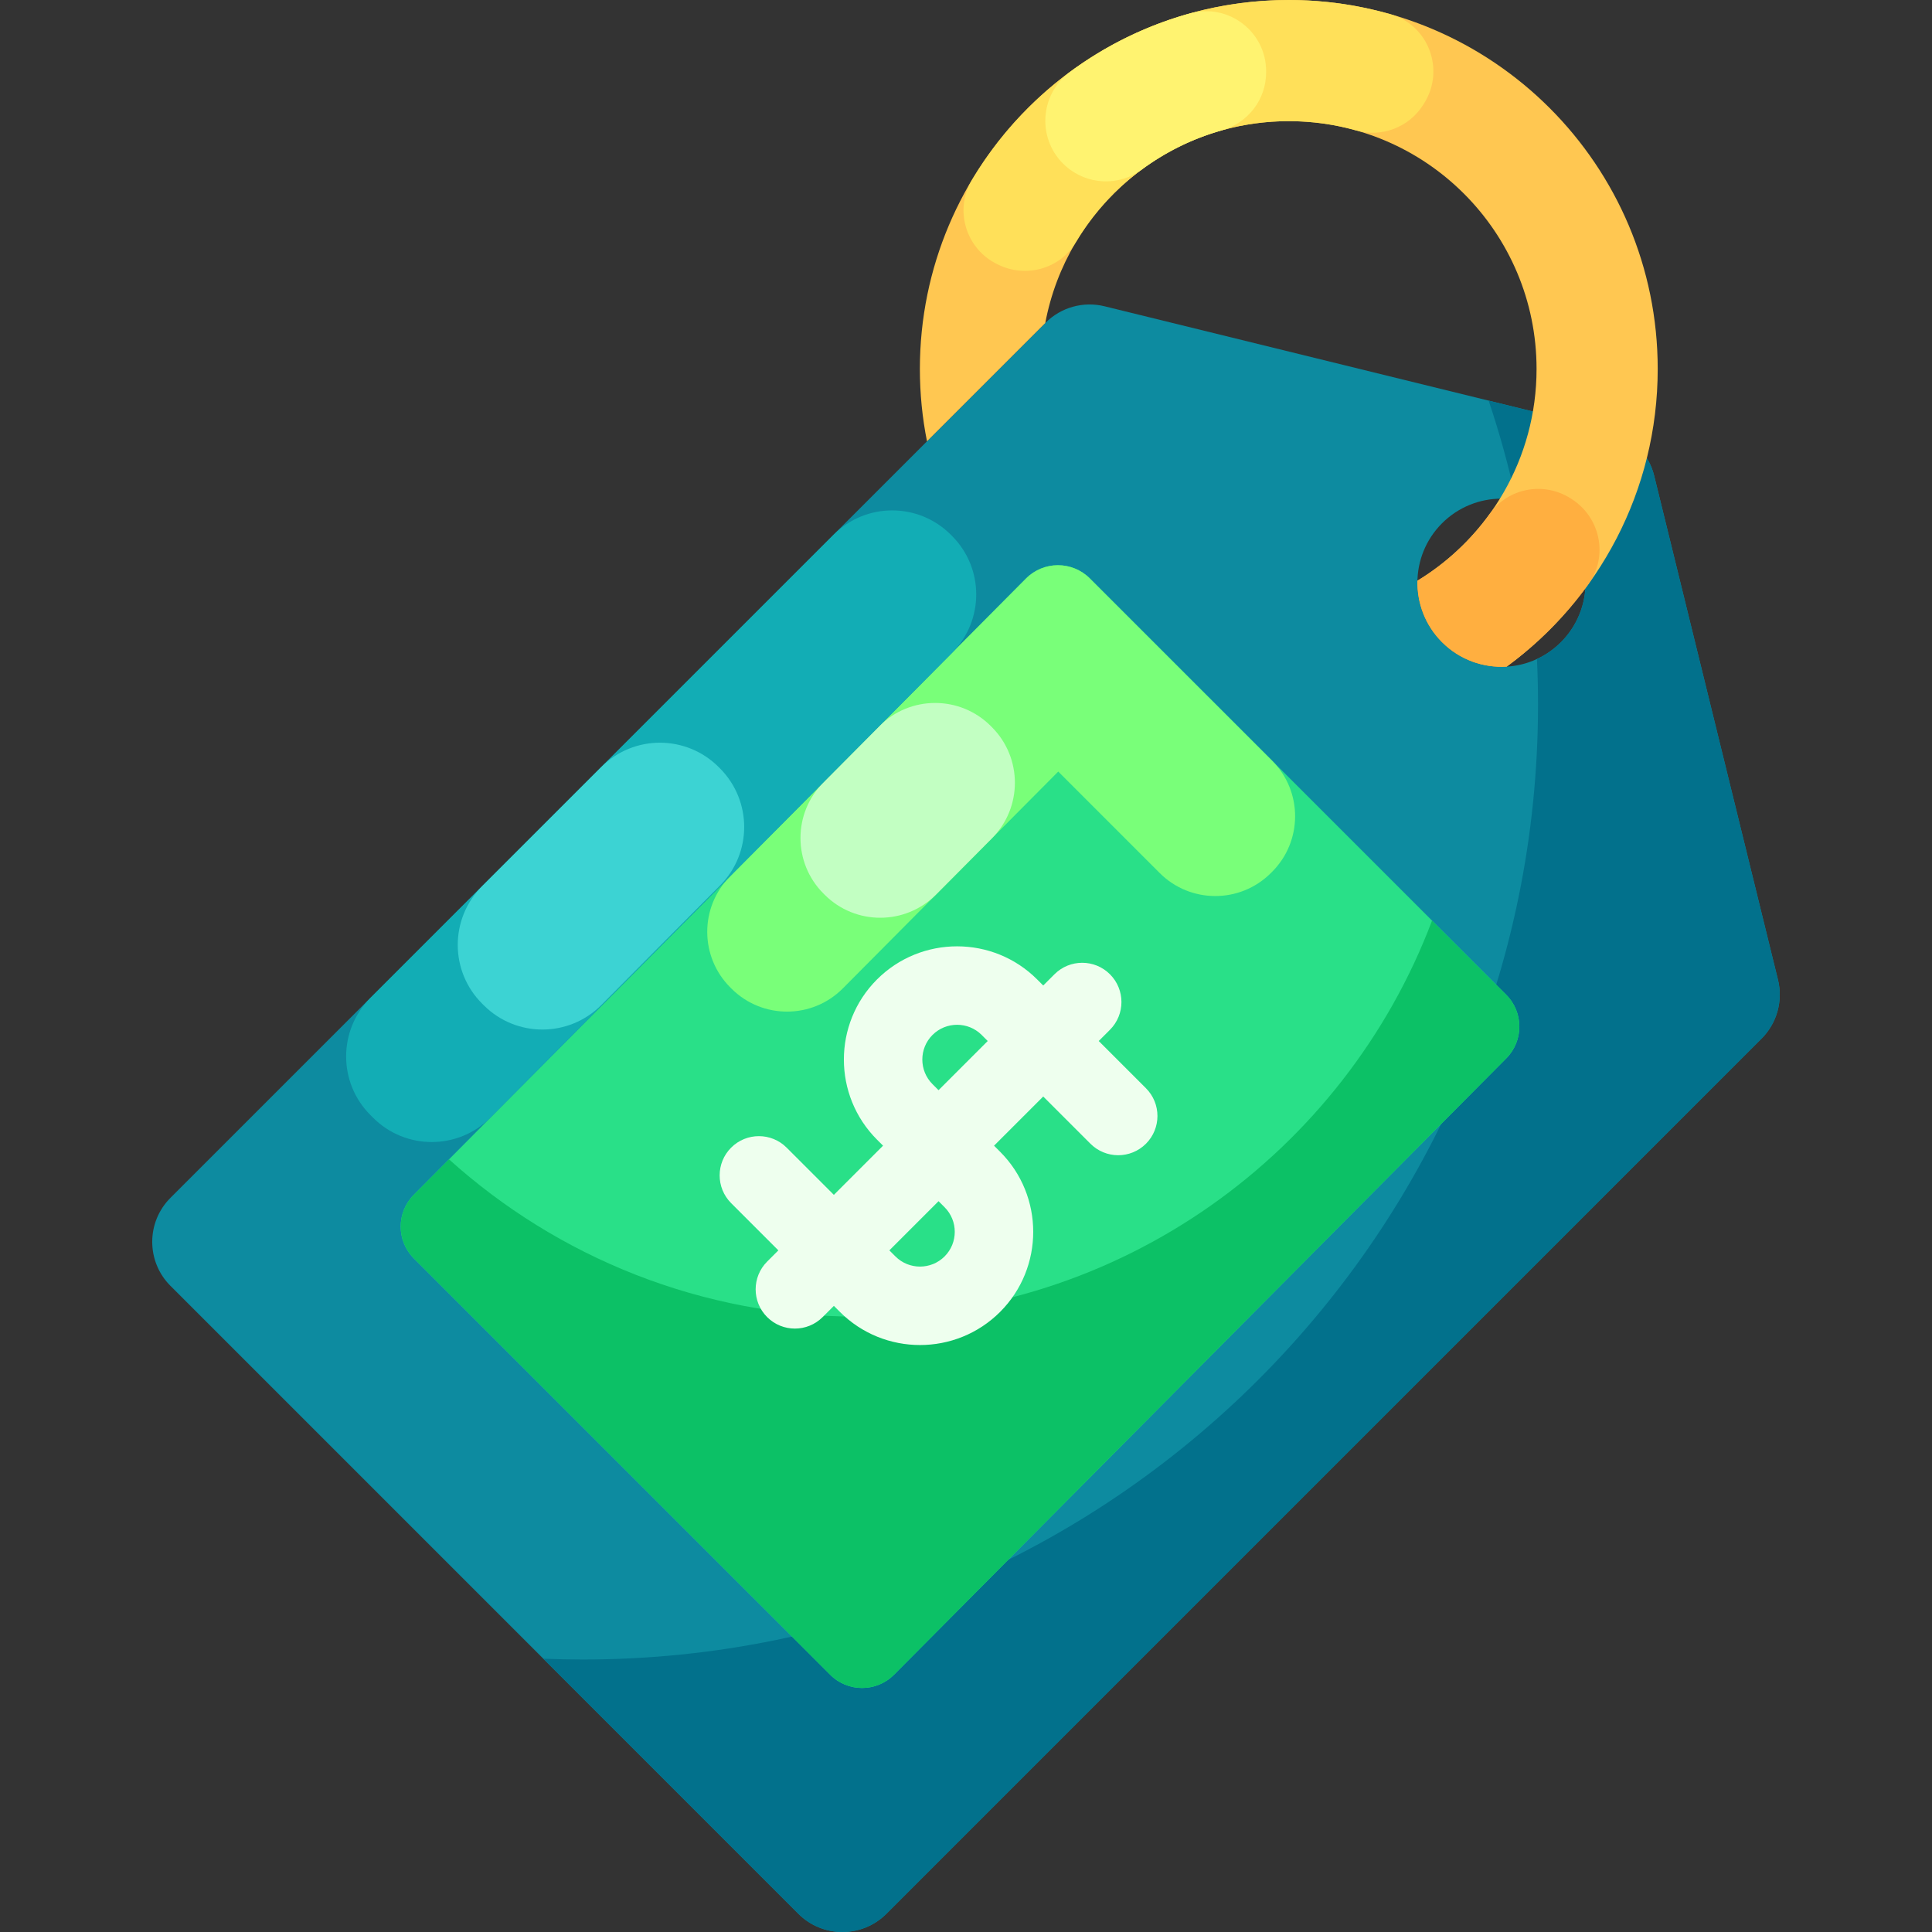 <svg id="Capa_1" enable-background="new 0 0 512 512" height="512" viewBox="0 0 512 512" width="512" xmlns="http://www.w3.org/2000/svg"><rect x="0" y="0" width="512" height="512" fill="#333333" stroke="none"/><g><g><g><g><g><g><g><g><path d="m426.284 113.975-133.589-32.813c-5.603-1.376-11.518.275-15.598 4.355l-231.923 231.923c-6.442 6.442-6.442 16.886 0 23.327l166.402 166.402c6.442 6.442 16.886 6.442 23.327 0l231.922-231.923c4.08-4.08 5.731-9.995 4.355-15.598l-32.813-133.589c-1.464-5.963-6.12-10.619-12.083-12.084zm-44.131 56.215c-8.701-8.701-8.701-22.814 0-31.515 8.707-8.707 22.821-8.707 31.521-.007 8.701 8.701 8.701 22.814-.006 31.521-8.701 8.701-22.814 8.701-31.515.001z" fill="#0d8ba0"/></g><g><path d="m466.822 275.249-231.916 231.924c-6.444 6.436-16.89 6.436-23.326 0l-67.603-67.603c3.488.143 6.992.219 10.513.219 139.781 0 253.102-113.321 253.102-253.102 0-4.035-.093-8.053-.286-12.038 2.308-1.07 4.465-2.553 6.36-4.456 8.711-8.711 8.711-22.821.008-31.523-3.361-3.361-7.54-5.434-11.903-6.183-1.946-8.955-4.38-17.733-7.262-26.308l31.776 7.801c5.964 1.466 10.614 6.116 12.08 12.08l32.812 133.59c1.382 5.599-.27 11.513-4.355 15.599z" fill="#02718c"/></g><g><path d="m220.011 443.83-110.323-110.322c-4.656-4.656-4.669-12.201-.03-16.873l162.233-163.321c4.663-4.696 12.253-4.709 16.932-.03l110.323 110.323c4.656 4.656 4.669 12.201.03 16.873l-162.233 163.321c-4.663 4.695-12.253 4.709-16.932.029z" fill="#29e088"/><path d="m288.82 153.285c-4.675-4.675-12.266-4.667-16.932.034l-78.403 78.928c-8.12 8.174-8.071 21.385.111 29.499l.299.297c8.171 8.103 21.362 8.054 29.472-.11l57.081-57.462 26.881 26.887c8.122 8.123 21.28 8.137 29.43.043.1-.099.199-.198.299-.297 8.188-8.131 8.215-21.366.055-29.526z" fill="#79ff79"/><path d="m233.013 192.454-14.81 14.909c-8.094 8.148-8.094 21.32.029 29.439l.321.321c8.161 8.155 21.401 8.11 29.532-.074l14.808-14.907c8.07-8.124 8.09-21.238.034-29.375-.099-.1-.198-.2-.296-.299-8.152-8.233-21.454-8.233-29.618-.014z" fill="#c2ffc2"/><path d="m399.177 280.477-162.231 163.322c-4.667 4.698-12.253 4.714-16.936.031l-110.324-110.324c-4.652-4.652-4.667-12.199-.031-16.874l9.335-9.397c28.771 25.923 66.854 41.698 108.629 41.698 69.455 0 128.715-43.617 151.89-104.96l19.637 19.637c4.66 4.652 4.668 12.199.031 16.867z" fill="#0cc166"/></g></g></g></g></g><g><g><path d="m220.92 141.693-122.759 122.754c-8.574 8.574-8.574 22.475 0 31.049l.725.725c8.594 8.594 22.535 8.571 31.101-.052l122.346-123.166c8.527-8.584 8.5-22.448-.059-31-.104-.104-.209-.209-.313-.313-8.575-8.568-22.469-8.568-31.041.003z" fill="#12adb5"/></g><g><path d="m159.356 203.256-31.61 31.609c-8.602 8.602-8.582 22.559.048 31.133.154.153.308.306.462.459 8.61 8.553 22.527 8.503 31.08-.107l31.501-31.712c8.511-8.568 8.502-22.388.003-30.969-.104-.105-.208-.21-.312-.315-8.576-8.663-22.553-8.717-31.172-.098z" fill="#3cd3d3"/></g></g></g><g><path d="m265.037 305.222-1.604-1.604 13.034-13.034 12.515 12.515c4.061 4.061 10.647 4.061 14.708 0s4.061-10.646 0-14.708l-12.515-12.515 2.975-2.975c4.061-4.061 4.061-10.646 0-14.708s-10.646-4.061-14.708 0l-2.975 2.975-1.603-1.603c-11.703-11.703-30.746-11.704-42.45 0-11.703 11.703-11.703 30.746.001 42.449l1.603 1.603-13.034 13.034-12.515-12.515c-4.061-4.061-10.646-4.061-14.708 0-4.061 4.061-4.061 10.646 0 14.708l12.515 12.515-2.975 2.975c-4.061 4.061-4.061 10.646 0 14.708 4.061 4.061 10.647 4.061 14.708 0l2.975-2.975 1.604 1.604c11.703 11.703 30.746 11.703 42.449 0 11.703-11.704 11.703-30.746 0-42.449zm-17.915-17.915c-3.594-3.594-3.594-9.441-.001-13.034 3.594-3.594 9.441-3.594 13.034 0l1.603 1.603-13.034 13.034zm-9.827 45.657-1.604-1.604 13.034-13.034 1.604 1.604c3.593 3.593 3.593 9.44 0 13.034s-9.441 3.593-13.034 0z" fill="#efe"/></g></g><g><path d="m341.549 0c-54.004 0-97.772 43.777-97.772 97.772 0 6.566.647 12.974 1.886 19.179l31.348-31.348c5.706-30.451 32.43-53.496 64.537-53.496 36.259 0 65.656 29.397 65.656 65.665 0 23.775-12.632 44.591-31.561 56.122-.148 5.881 2.025 11.809 6.51 16.294 4.698 4.698 10.986 6.861 17.135 6.473 24.265-17.773 40.022-46.496 40.022-78.889.002-53.995-43.766-97.772-97.761-97.772z" fill="#ffc751"/></g><g><g><path d="m394.862 136.077c-5.137 7.147-11.674 13.221-19.218 17.816-.148 5.881 2.025 11.809 6.51 16.294 4.698 4.698 10.986 6.861 17.135 6.473 8.328-6.1 15.651-13.493 21.679-21.88 5.294-7.367 3.153-17.695-4.506-22.557-.091-.058-.183-.116-.274-.174-7.059-4.48-16.446-2.761-21.326 4.028z" fill="#ffaf40"/></g></g><g><path d="m377.146 27.805c.082-.13.164-.26.246-.389 5.616-8.879 1.234-20.732-8.864-23.633-8.568-2.462-17.618-3.783-26.979-3.783-35.711 0-66.939 19.145-84 47.726-4.698 7.87-1.618 18.119 6.584 22.211.096.048.193.096.289.144 7.381 3.68 16.453 1.224 20.673-5.862 11.452-19.229 32.448-32.113 56.454-32.113 6.198 0 12.193.863 17.875 2.473 6.765 1.917 13.966-.83 17.722-6.774z" fill="#ffe059"/></g><g><path d="m302.595 44.929c6.299-4.658 13.461-8.215 21.203-10.387 6.912-1.939 11.739-8.165 11.739-15.344v-.321c0-10.52-10.033-18.132-20.171-15.32-11.617 3.222-22.363 8.535-31.807 15.509-8.216 6.067-8.787 18.148-1.157 24.937 5.668 5.043 14.094 5.436 20.193.926z" fill="#fff370"/></g></g></svg>